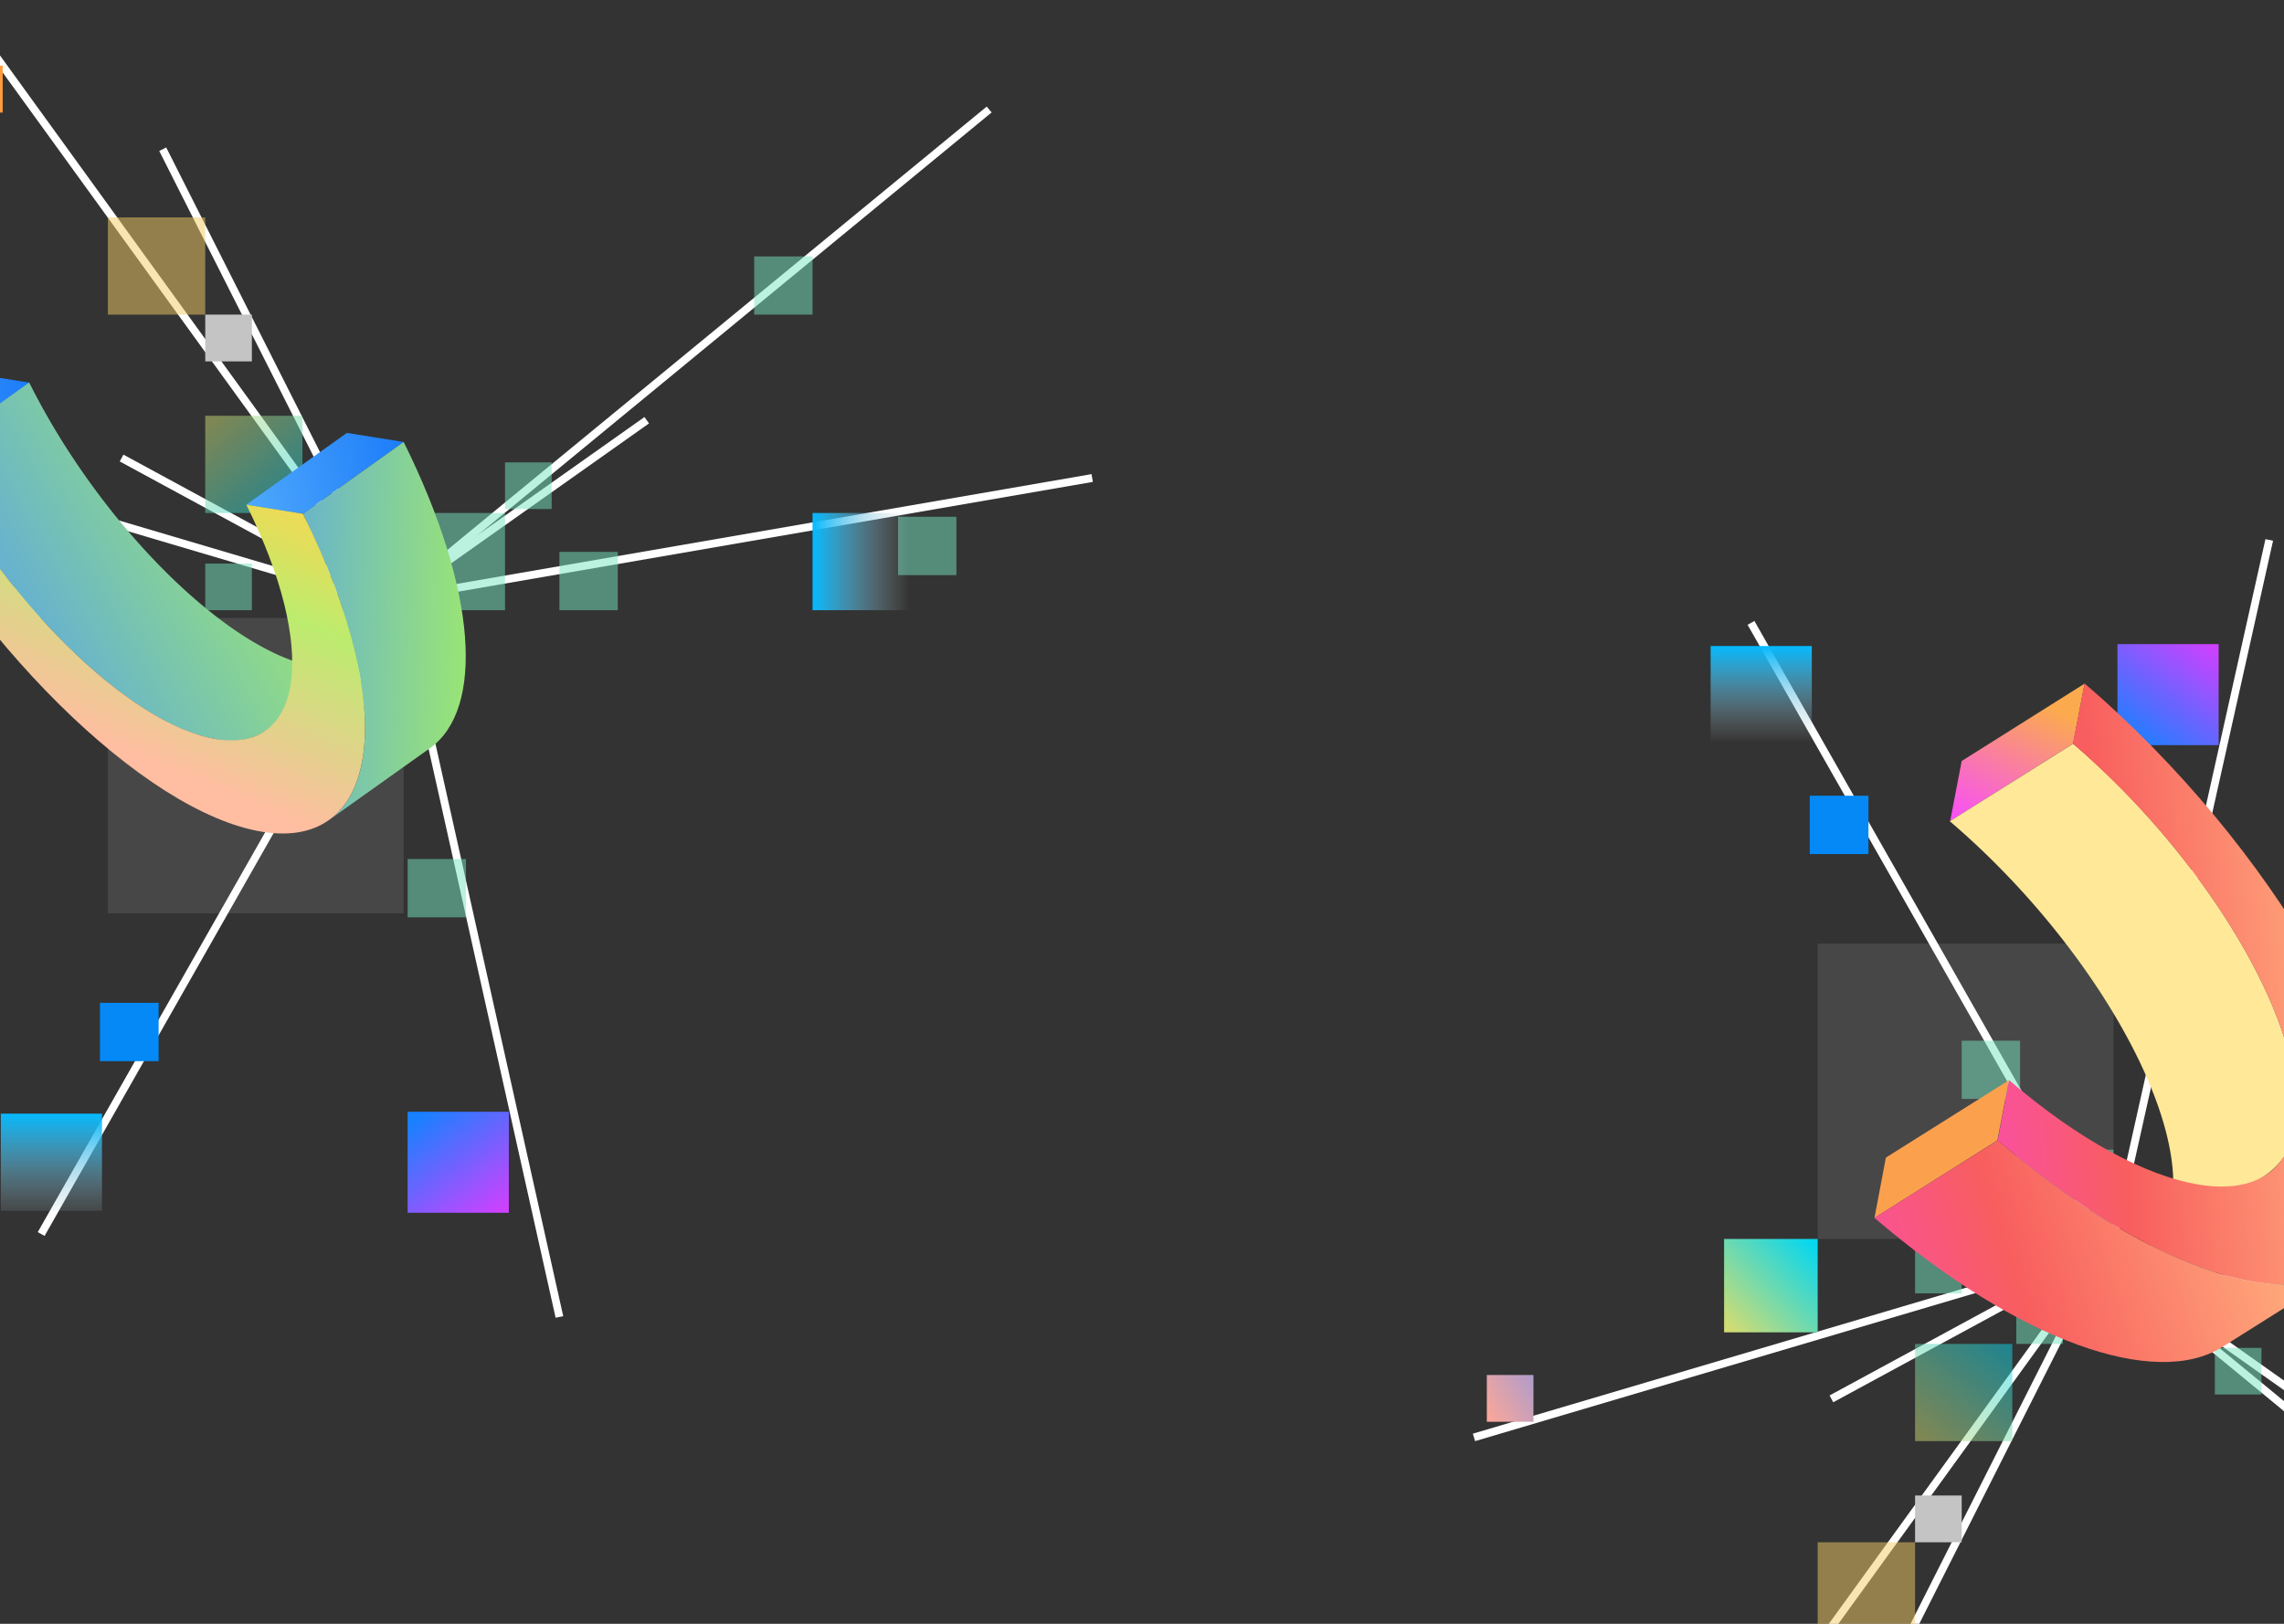 <svg width="1440" height="1024" fill="none"
  xmlns="http://www.w3.org/2000/svg">
  <rect width="100%" height="100%" fill="#333333" stroke="none"/>
  <path d="M1146 595h186.5v186.3H1146V595z" fill="#fff" fill-opacity=".1"/>
  <path fill-rule="evenodd" clip-rule="evenodd" d="M1327.6 791.1L1428.3 340l4.8 1-100.7 451.2-4.8-1z" fill="#fff"/>
  <path fill-rule="evenodd" clip-rule="evenodd" d="M1327.6 791.1l439.4 76-.8 4.9-439.4-76 .8-4.9z" fill="#fff"/>
  <path fill-rule="evenodd" clip-rule="evenodd" d="M1327.6 791.1l375.6 309-3.1 3.8-375.6-309 3.1-3.8z" fill="#fff"/>
  <path fill-rule="evenodd" clip-rule="evenodd" d="M1327.6 791.1L1487.2 904l-2.9 4-159.5-112.8 2.8-4z" fill="#fff"/>
  <path fill-rule="evenodd" clip-rule="evenodd" d="M1327.6 791.1L1182.8 1078l-4.4-2.2 144.8-286.9 4.4 2.2z" fill="#fff"/>
  <path fill-rule="evenodd" clip-rule="evenodd" d="M1327.6 791.1L1065 1154l-4-2.9 262.7-362.8 4 2.8z" fill="#fff"/>
  <path fill-rule="evenodd" clip-rule="evenodd" d="M1327.6 791.1l-171.8 93.2-2.3-4.3 171.8-93.2 2.3 4.3z" fill="#fff"/>
  <path fill-rule="evenodd" clip-rule="evenodd" d="M1327.6 791.1L930 908.8l-1.4-4.7 397.6-117.7 1.4 4.7z" fill="#fff"/>
  <path fill-rule="evenodd" clip-rule="evenodd" d="M1327.6 791.1L1101.8 394l4.3-2.4 225.8 397.2-4.3 2.4z" fill="#fff"/>
  <path d="M1335 406.2h63.8v63.7H1335v-63.7z" fill="url(#paint0_linear)"/>
  <path d="M1141 501.8h37v36.8h-37v-36.8z" fill="#0489F7"/>
  <path opacity=".5" d="M1335 592.5h36.8v36.8H1335v-36.8zM1236.8 656.3h36.8V693h-36.8v-36.8zM1207.4 786.2h29.4v29.4h-29.4v-29.4z" fill="#76E5C1"/>
  <path d="M1207.4 943.1h29.4v29.5h-29.4V943z" fill="#C4C4C4"/>
  <path opacity=".5" d="M1271.2 818.1h29.4v29.4h-29.4v-29.4zM1396.4 850h29.4v29.4h-29.4V850z" fill="#76E5C1"/>
  <path d="M1087 781.3h59v58.9h-59v-58.9z" fill="url(#paint1_linear)"/>
  <path opacity=".5" d="M1207.4 847.5h61.3v61.3h-61.3v-61.3z" fill="url(#paint2_linear)"/>
  <path opacity=".5" d="M1335 786.2h61.4v61.3H1335v-61.3zM1271.2 725h61.3v61.2h-61.3V725z" fill="#76E5C1"/>
  <path d="M1142.3 407.4v61.3h-63.8v-61.3h63.8z" fill="url(#paint3_linear)"/>
  <path opacity=".5" d="M1430.7 786.2h36.8V823h-36.8v-36.8z" fill="#76E5C1"/>
  <path d="M937.4 867.1h29.4v29.5h-29.4V867z" fill="url(#paint4_linear)"/>
  <path opacity=".5" d="M1146 972.6h61.4v61.3H1146v-61.3z" fill="#F5CC64"/>
  <path d="M1307 469l-77.5 48.8 7.3-37.9 77.5-48.8-7.3 37.9z" fill="url(#paint5_linear)"/>
  <path d="M1428.1 741.3l-77.6 48.8c5.2-3.6 9.5-8 12.6-13 3.2-5 5.2-10.6 5.8-16.2 11.2-58.6-51.3-167.6-139.6-243l77.8-48.9c88 75.5 150.6 184.5 139.5 243a38.8 38.8 0 01-5.8 16.3c-3.2 5-7.5 9.4-12.7 13z" fill="url(#paint6_linear)"/>
  <path d="M1259.3 719.1l-77.5 48.9 7.2-38 77.6-48.8-7.3 38z" fill="url(#paint7_linear)"/>
  <path d="M1478.5 800.7l-77.5 48.8c-42 26.3-127.6-3-219.2-81.5l77.7-48.9c91.4 78.6 177.1 107.9 219 81.6z" fill="url(#paint8_linear)"/>
  <path d="M1503.5 761c-15.2 79.3-124.7 60.6-244-41.9l7.2-37.9c88 75.6 168.6 89.3 179.8 30.8 11.2-58.5-51.4-167.5-139.6-243l7.4-38c119.5 102.6 204.3 250.5 189.2 330z" fill="url(#paint9_linear)"/>
  <path d="M68 576h186.5V389.7H68V576z" fill="#fff" fill-opacity=".1"/>
  <path fill-rule="evenodd" clip-rule="evenodd" d="M249.6 379.9L350.3 831l4.8-1-100.7-451.2-4.8 1z" fill="#fff"/>
  <path fill-rule="evenodd" clip-rule="evenodd" d="M249.6 379.9l439.4-76-.8-4.9-439.4 76 .8 4.9z" fill="#fff"/>
  <path fill-rule="evenodd" clip-rule="evenodd" d="M249.6 379.9l375.6-309-3.1-3.7L246.5 376l3.1 3.8z" fill="#fff"/>
  <path fill-rule="evenodd" clip-rule="evenodd" d="M249.6 379.9L409.2 267l-2.9-4-159.5 112.8 2.8 4z" fill="#fff"/>
  <path fill-rule="evenodd" clip-rule="evenodd" d="M249.6 379.9L104.8 93l-4.4 2.2 144.9 286.9 4.3-2.2z" fill="#fff"/>
  <path fill-rule="evenodd" clip-rule="evenodd" d="M249.6 379.9L-13 17l-4 2.9 262.7 362.8 4-2.8z" fill="#fff"/>
  <path fill-rule="evenodd" clip-rule="evenodd" d="M249.6 379.9L77.8 286.7l-2.3 4.3 171.8 93.2 2.3-4.3z" fill="#fff"/>
  <path fill-rule="evenodd" clip-rule="evenodd" d="M249.6 379.9L-148 262.2l-1.4 4.7 397.6 117.7 1.4-4.7z" fill="#fff"/>
  <path fill-rule="evenodd" clip-rule="evenodd" d="M249.6 379.9L23.8 777l4.3 2.4 225.8-397.2-4.3-2.4z" fill="#fff"/>
  <path d="M257 764.8h63.8v-63.7H257v63.7z" fill="url(#paint10_linear)"/>
  <path d="M63 669.2h37v-36.8H63v36.8z" fill="#0489F7"/>
  <path opacity=".5" d="M257 578.5h36.8v-36.8H257v36.8zM158.8 514.7h36.8V478h-36.8v36.8zM129.4 384.8h29.4v-29.4h-29.4v29.4z" fill="#76E5C1"/>
  <path d="M129.4 227.9h29.4v-29.5h-29.4V228z" fill="#C4C4C4"/>
  <path opacity=".5" d="M193.2 352.9h29.4v-29.4h-29.4v29.4zM318.4 321h29.4v-29.4h-29.4V321z" fill="#76E5C1"/>
  <path d="M9 389.7h59v-58.9H9v58.9z" fill="url(#paint11_linear)"/>
  <path opacity=".5" d="M129.4 323.5h61.3v-61.3h-61.3v61.3z" fill="url(#paint12_linear)"/>
  <path opacity=".5" d="M257 384.8h61.4v-61.3H257v61.3zM193.2 446h61.3v-61.2h-61.3V446z" fill="#76E5C1"/>
  <path d="M64.3 763.6v-61.3H.5v61.3h63.8z" fill="url(#paint13_linear)"/>
  <path opacity=".5" d="M352.7 384.8h36.8V348h-36.8v36.8zM566.3 362.7H603v-36.8h-36.8v36.8z" fill="#76E5C1"/>
  <path d="M512.3 384.8h61.3v-61.3h-61.3v61.3z" fill="url(#paint14_linear)"/>
  <path opacity=".5" d="M475.5 198.4h36.8v-36.7h-36.8v36.7z" fill="#76E5C1"/>
  <path d="M-27.7 71H1.7V41.4h-29.4V71z" fill="#FF9C3F"/>
  <path opacity=".5" d="M68 198.4h61.4v-61.3H68v61.3z" fill="#F5CC64"/>
  <g clip-path="url(#clip0)">
    <path d="M-44.9 286.6l63.5-45.3-35.7-5.7-63.5 45.3 35.7 5.7z" fill="url(#paint15_linear)"/>
    <path d="M167.8 460.7l63.4-45.3a40.5 40.5 0 01-31.3 5.3C144.8 412 63.4 331.4 18.4 241.2L-45 286.5C-.1 376.7 81.3 457.3 136.4 466.1a41 41 0 0031.4-5.4z" fill="url(#paint16_linear)"/>
    <path d="M191 324l63.5-45.3-35.8-5.7-63.5 45.3L191 324z" fill="url(#paint17_linear)"/>
    <path d="M207.6 517l63.5-45.2c34.3-24.5 30-99.2-16.6-193.1L191 324c46.4 93.8 51 168.6 16.6 193z" fill="url(#paint18_linear)"/>
    <path d="M165.7 524.6C240.2 536.3 252 446.5 191 324l-35.7-5.7c45 90.2 36.6 156.6-18.8 147.8C81.1 457.2 0 376.6-45 286.5l-35.6-5.6c61 122.5 171.5 231.8 246.3 243.7z" fill="url(#paint19_linear)"/>
  </g>
  <defs>
    <linearGradient id="paint0_linear" x1="1392.7" y1="406.2" x2="1344.9" y2="470" gradientUnits="userSpaceOnUse">
      <stop stop-color="#CE41FF"/>
      <stop offset="1" stop-color="#1781FF"/>
    </linearGradient>
    <linearGradient id="paint1_linear" x1="1092.5" y1="840.2" x2="1145.9" y2="787.8" gradientUnits="userSpaceOnUse">
      <stop stop-color="#D2DC72"/>
      <stop offset="1" stop-color="#07D7EE"/>
    </linearGradient>
    <linearGradient id="paint2_linear" x1="1268.7" y1="847.5" x2="1216" y2="908.9" gradientUnits="userSpaceOnUse">
      <stop stop-color="#08D6EF"/>
      <stop offset="1" stop-color="#CADC77"/>
    </linearGradient>
    <linearGradient id="paint3_linear" x1="1111.7" y1="407.4" x2="1111.7" y2="468.7" gradientUnits="userSpaceOnUse">
      <stop stop-color="#04BAFF"/>
      <stop offset="1" stop-color="#C4C4C4" stop-opacity="0"/>
    </linearGradient>
    <linearGradient id="paint4_linear" x1="937.4" y1="889.2" x2="971.7" y2="868.3" gradientUnits="userSpaceOnUse">
      <stop stop-color="#F6A69C"/>
      <stop offset="1" stop-color="#A79BCF"/>
    </linearGradient>
    <linearGradient id="paint5_linear" x1="1303.7" y1="425.5" x2="1254.4" y2="529.1" gradientUnits="userSpaceOnUse">
      <stop offset=".2" stop-color="#FBAB4E"/>
      <stop offset="1" stop-color="#F84EFB"/>
    </linearGradient>
    <linearGradient id="paint6_linear" x1="-2082950" y1="-2497700" x2="-2082280" y2="-2487050" gradientUnits="userSpaceOnUse">
      <stop stop-color="#4E99FB"/>
      <stop offset="1" stop-color="#FFE898"/>
    </linearGradient>
    <linearGradient id="paint7_linear" x1="194595" y1="118451" x2="196322" y2="118451" gradientUnits="userSpaceOnUse">
      <stop stop-color="#FBA14E"/>
      <stop offset="1" stop-color="#4E99FB"/>
    </linearGradient>
    <linearGradient id="paint8_linear" x1="1149" y1="792.7" x2="1419.1" y2="709.8" gradientUnits="userSpaceOnUse">
      <stop stop-color="#FB4EAB"/>
      <stop offset=".4" stop-color="#F85E5E"/>
      <stop offset="1" stop-color="#FFAB7C"/>
    </linearGradient>
    <linearGradient id="paint9_linear" x1="1232.4" y1="630.6" x2="1475" y2="607.8" gradientUnits="userSpaceOnUse">
      <stop stop-color="#FB4EAB"/>
      <stop offset=".4" stop-color="#F85E5E"/>
      <stop offset="1" stop-color="#FFAB7C"/>
    </linearGradient>
    <linearGradient id="paint10_linear" x1="314.7" y1="764.8" x2="266.9" y2="701" gradientUnits="userSpaceOnUse">
      <stop stop-color="#CE41FF"/>
      <stop offset="1" stop-color="#1781FF"/>
    </linearGradient>
    <linearGradient id="paint11_linear" x1="14.5" y1="330.8" x2="67.9" y2="383.2" gradientUnits="userSpaceOnUse">
      <stop stop-color="#D2DC72"/>
      <stop offset="1" stop-color="#07D7EE"/>
    </linearGradient>
    <linearGradient id="paint12_linear" x1="190.7" y1="323.5" x2="138" y2="262.1" gradientUnits="userSpaceOnUse">
      <stop stop-color="#08D6EF"/>
      <stop offset="1" stop-color="#CADC77"/>
    </linearGradient>
    <linearGradient id="paint13_linear" x1="32" y1="702" x2="32" y2="774" gradientUnits="userSpaceOnUse">
      <stop stop-color="#04BAFF"/>
      <stop offset="1" stop-color="#C4C4C4" stop-opacity="0"/>
    </linearGradient>
    <linearGradient id="paint14_linear" x1="512.3" y1="355.4" x2="573.6" y2="355.4" gradientUnits="userSpaceOnUse">
      <stop stop-color="#04BAFF"/>
      <stop offset="1" stop-color="#C4C4C4" stop-opacity="0"/>
    </linearGradient>
    <linearGradient id="paint15_linear" x1="-81.9" y1="270.9" x2="21.1" y2="251.8" gradientUnits="userSpaceOnUse">
      <stop stop-color="#4EA8FB"/>
      <stop offset="1" stop-color="#1C7CFA"/>
    </linearGradient>
    <linearGradient id="paint16_linear" x1="-95.1" y1="347.1" x2="178.1" y2="195.5" gradientUnits="userSpaceOnUse">
      <stop stop-color="#4E99FB"/>
      <stop offset="1" stop-color="#AFFB4E"/>
    </linearGradient>
    <linearGradient id="paint17_linear" x1="154" y1="308.3" x2="257" y2="289.3" gradientUnits="userSpaceOnUse">
      <stop stop-color="#4EA8FB"/>
      <stop offset="1" stop-color="#1C7CFA"/>
    </linearGradient>
    <linearGradient id="paint18_linear" x1="124.3" y1="451" x2="342.9" y2="457" gradientUnits="userSpaceOnUse">
      <stop stop-color="#4E99FB"/>
      <stop offset="1" stop-color="#AFFB4E"/>
    </linearGradient>
    <linearGradient id="paint19_linear" x1="119.7" y1="276.8" x2="42.3" y2="459.2" gradientUnits="userSpaceOnUse">
      <stop stop-color="#FBD54E"/>
      <stop offset=".4" stop-color="#BCEC6E"/>
      <stop offset="1" stop-color="#FFBDA1"/>
    </linearGradient>
    <clipPath id="clip0">
      <path fill="#fff" transform="scale(1 -1) rotate(-23.8 -1016.6 127.2)" d="M0 0h415.1v274.6H0z"/>
    </clipPath>
  </defs>
</svg>